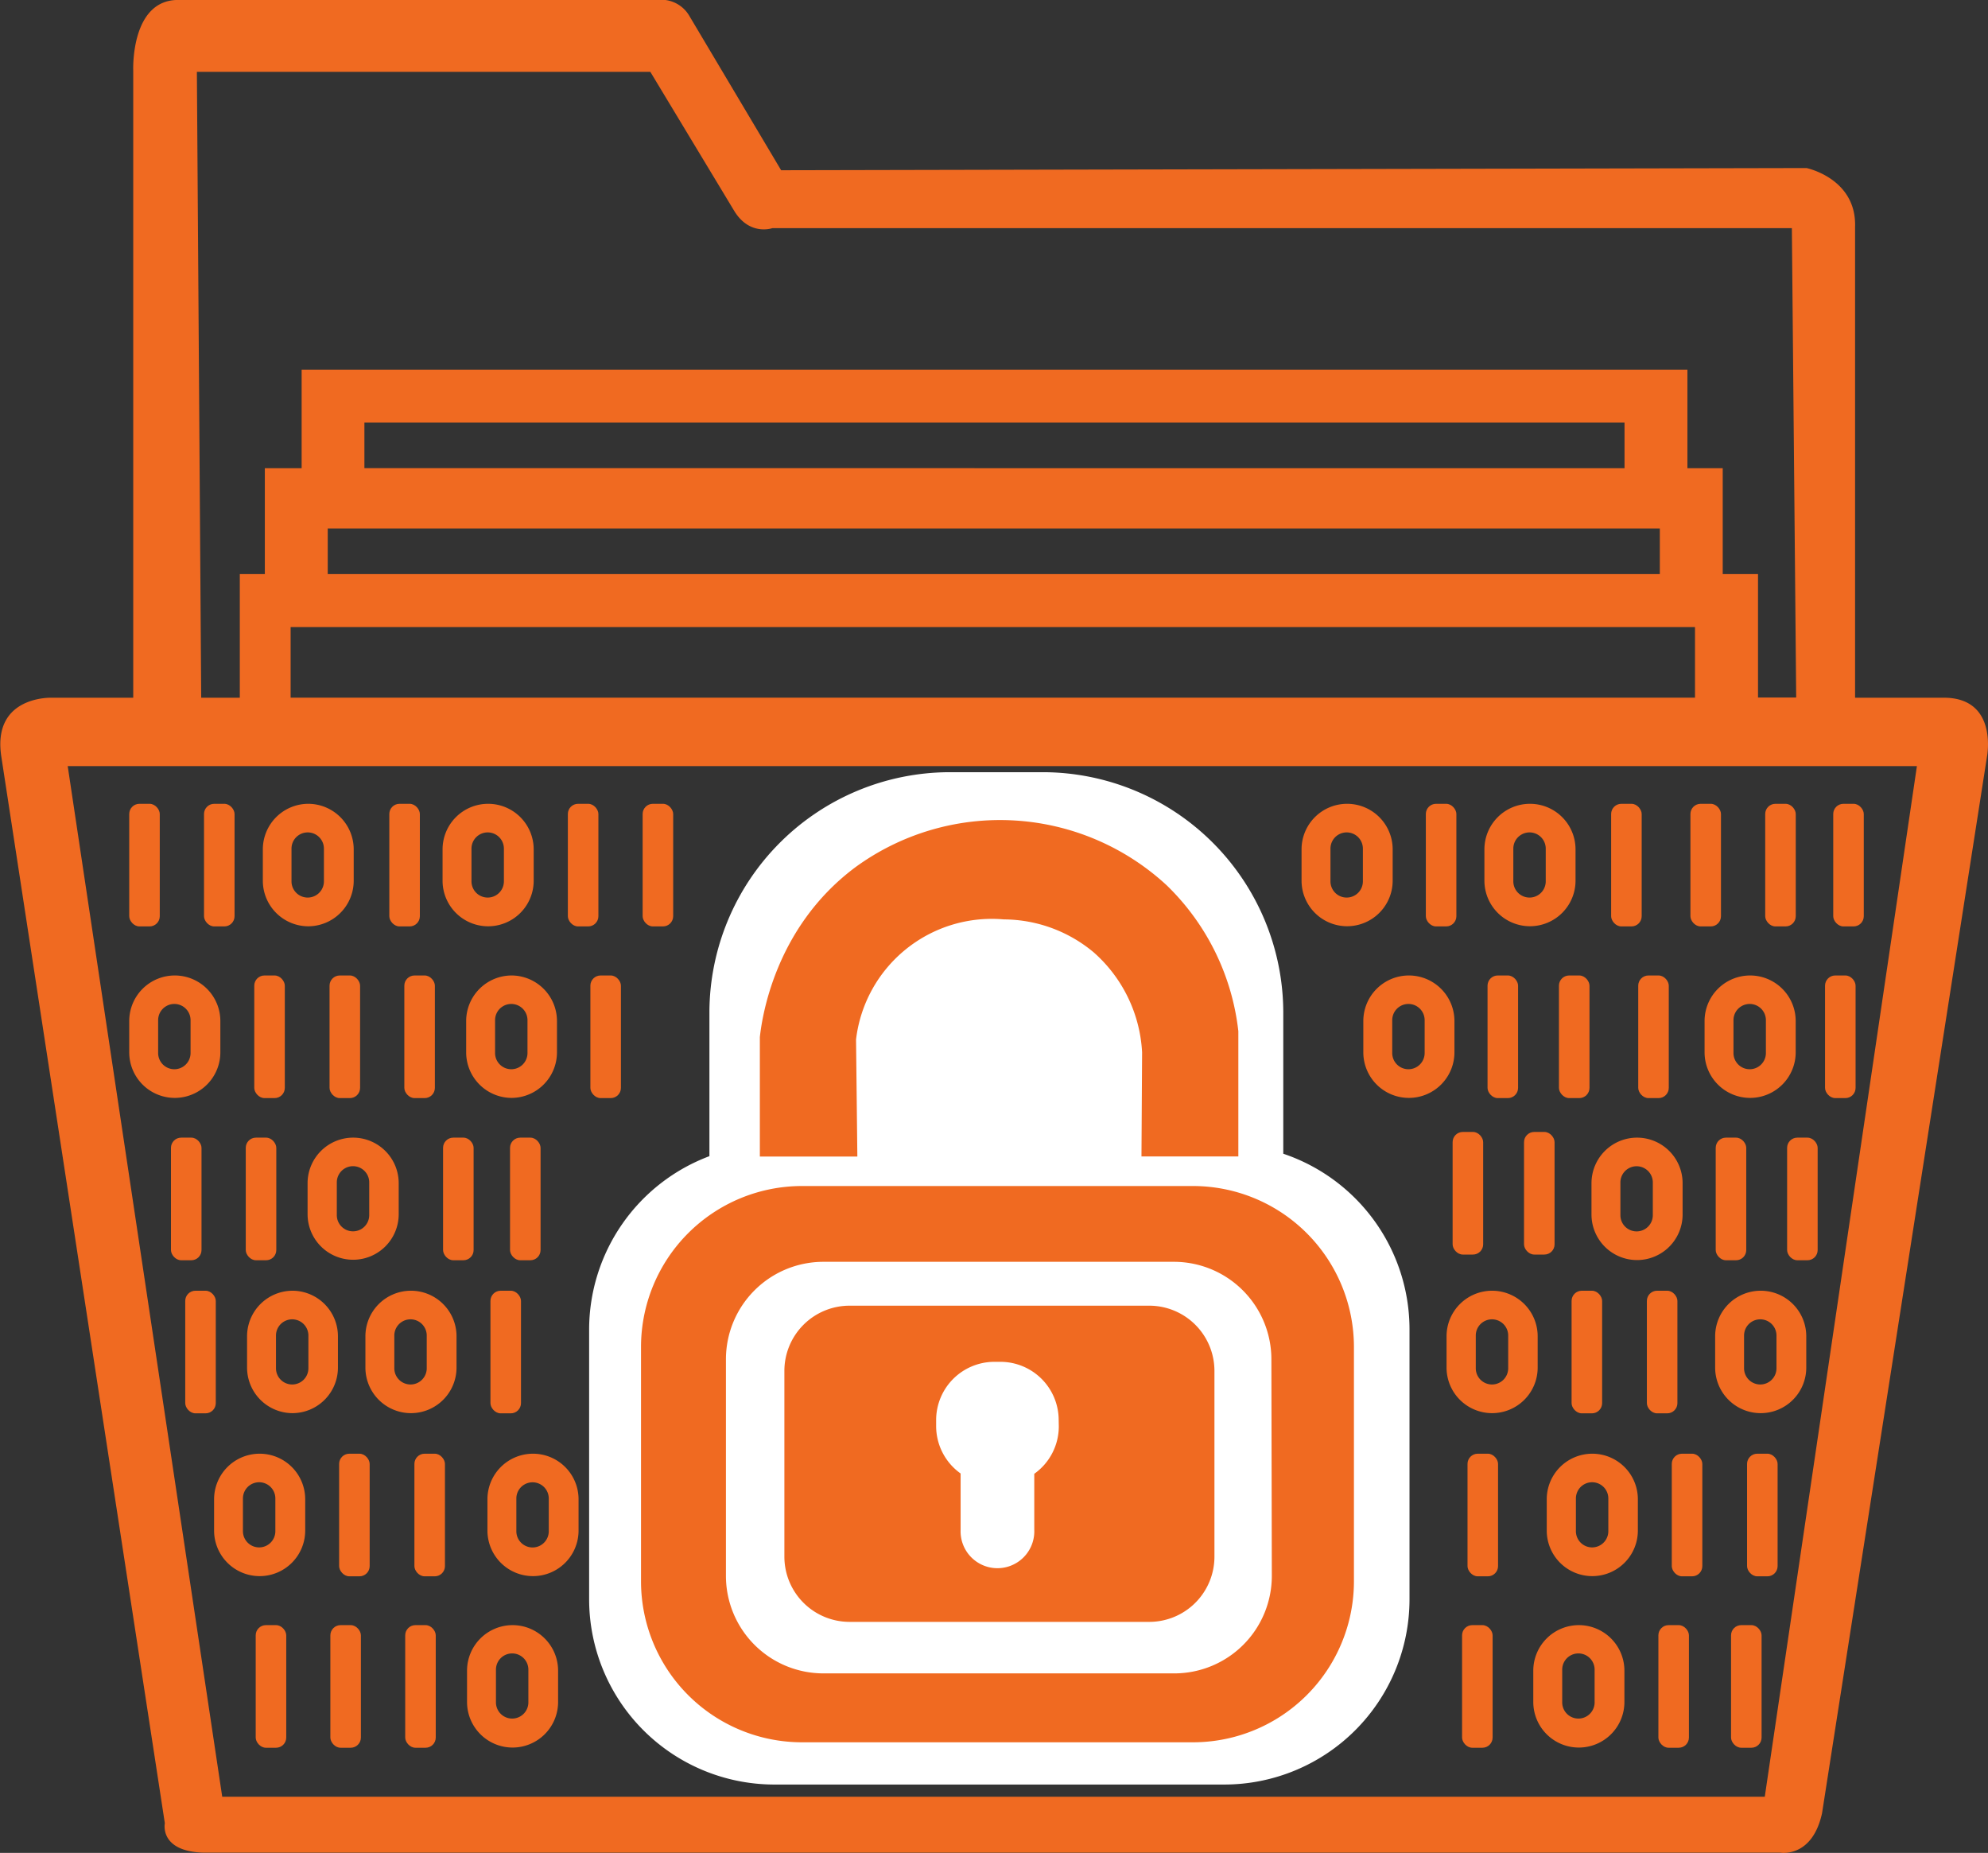 <svg xmlns="http://www.w3.org/2000/svg" viewBox="0 0 317.67 296.05"><rect x="0" y="0" width="317.67" height="296.05" fill="#333333" stroke="none"/><title>Asset 121</title><g id="Layer_2" data-name="Layer 2"><g id="Layer_1-2" data-name="Layer 1"><path d="M310.43,111.48h-14V36.25c.24-7.76-7.76-9.4-7.76-9.4l-163.85.35L110.14,2.52A5.19,5.19,0,0,0,105,0H28.81c-8-.35-7.52,11.28-7.52,11.28V111.48h-13s-9.58-.38-8.08,9.4L26.34,291.31s-.94,4.47,6.11,4.7h252s5.11.94,6.7-6.29l26.36-168.84S319.36,111.36,310.43,111.48Zm-206.51-100,13.4,22.21c2.47,4.06,6.11,2.76,6.11,2.76H286.33l.69,75h-6.1V91.73h-5.64V74.81h-5.64V59.06H48.2V74.81H42.32V91.73h-4v19.75H32.15l-.69-100ZM265.23,84.44v7.29H52.37V84.44Zm-207-9.64V67.52H259.59v7.29Zm212.62,25.39v11.28H46.44V100.19ZM282,287.08H35.51L10.82,122.41H306.31Z" style="fill:#f06a21"/><rect x="20.65" y="128.43" width="4.88" height="19.59" rx="1.63" ry="1.63" style="fill:#f06a21"/><rect x="32.6" y="128.43" width="4.88" height="19.59" rx="1.63" ry="1.63" style="fill:#f06a21"/><path d="M49.24,128.43h0A7.28,7.28,0,0,0,42,135.71v5A7.28,7.28,0,0,0,49.24,148h0a7.28,7.28,0,0,0,7.28-7.28v-5A7.28,7.28,0,0,0,49.24,128.43Zm2.52,12.39a2.59,2.59,0,1,1-5.18,0v-5.23a2.59,2.59,0,0,1,5.18,0Z" style="fill:#f06a21"/><rect x="62.21" y="128.43" width="4.88" height="19.59" rx="1.63" ry="1.63" style="fill:#f06a21"/><path d="M78,128.43h0a7.28,7.28,0,0,0-7.28,7.28v5A7.28,7.28,0,0,0,78,148h0a7.28,7.28,0,0,0,7.28-7.28v-5A7.28,7.28,0,0,0,78,128.43Zm2.52,12.39a2.59,2.59,0,1,1-5.18,0v-5.23a2.59,2.59,0,1,1,5.18,0Z" style="fill:#f06a21"/><rect x="90.74" y="128.43" width="4.88" height="19.59" rx="1.63" ry="1.63" style="fill:#f06a21"/><rect x="102.69" y="128.43" width="4.88" height="19.59" rx="1.63" ry="1.63" style="fill:#f06a21"/><path d="M215.26,128.43h0a7.28,7.28,0,0,0-7.28,7.28v5a7.28,7.28,0,0,0,7.28,7.28h0a7.28,7.28,0,0,0,7.28-7.28v-5A7.28,7.28,0,0,0,215.26,128.43Zm2.52,12.39a2.59,2.59,0,0,1-5.18,0v-5.23a2.59,2.59,0,0,1,5.18,0Z" style="fill:#f06a21"/><rect x="227.84" y="128.43" width="4.88" height="19.59" rx="1.63" ry="1.63" style="fill:#f06a21"/><path d="M244.48,128.43h0a7.28,7.28,0,0,0-7.28,7.28v5a7.28,7.28,0,0,0,7.28,7.28h0a7.28,7.28,0,0,0,7.28-7.28v-5A7.28,7.28,0,0,0,244.48,128.43ZM247,140.82a2.59,2.59,0,0,1-5.18,0v-5.23a2.59,2.59,0,0,1,5.18,0Z" style="fill:#f06a21"/><rect x="257.45" y="128.43" width="4.88" height="19.59" rx="1.63" ry="1.63" style="fill:#f06a21"/><rect x="270.12" y="128.43" width="4.88" height="19.59" rx="1.63" ry="1.63" style="fill:#f06a21"/><rect x="282.07" y="128.43" width="4.88" height="19.59" rx="1.63" ry="1.63" style="fill:#f06a21"/><rect x="292.94" y="128.43" width="4.88" height="19.59" rx="1.63" ry="1.63" style="fill:#f06a21"/><path d="M27.93,155.86h0a7.28,7.28,0,0,0-7.28,7.28v5a7.28,7.28,0,0,0,7.28,7.28h0a7.28,7.28,0,0,0,7.28-7.28v-5A7.28,7.28,0,0,0,27.93,155.86Zm2.52,12.39a2.59,2.59,0,1,1-5.18,0V163a2.59,2.59,0,1,1,5.18,0Z" style="fill:#f06a21"/><rect x="40.63" y="155.86" width="4.88" height="19.59" rx="1.63" ry="1.63" style="fill:#f06a21"/><rect x="52.66" y="155.86" width="4.88" height="19.59" rx="1.63" ry="1.63" style="fill:#f06a21"/><rect x="64.61" y="155.86" width="4.88" height="19.59" rx="1.63" ry="1.63" style="fill:#f06a21"/><path d="M81.77,155.86h0a7.28,7.28,0,0,0-7.28,7.28v5a7.28,7.28,0,0,0,7.28,7.28h0A7.28,7.28,0,0,0,89,168.18v-5A7.28,7.28,0,0,0,81.77,155.86Zm2.52,12.39a2.59,2.59,0,0,1-5.18,0V163a2.59,2.59,0,1,1,5.18,0Z" style="fill:#f06a21"/><rect x="94.34" y="155.86" width="4.88" height="19.59" rx="1.63" ry="1.63" style="fill:#f06a21"/><rect x="135.89" y="155.86" width="4.88" height="19.59" rx="1.63" ry="1.63" style="fill:#f06a21"/><rect x="147.84" y="155.86" width="4.88" height="19.59" rx="1.63" ry="1.63" style="fill:#f06a21"/><path d="M183.92,155.86h0a7.28,7.28,0,0,0-7.28,7.28v5a7.28,7.28,0,0,0,7.28,7.28h0a7.28,7.28,0,0,0,7.28-7.28v-5A7.28,7.28,0,0,0,183.92,155.86Zm2.52,12.39a2.59,2.59,0,0,1-5.18,0V163a2.59,2.59,0,0,1,5.18,0Z" style="fill:#f06a21"/><path d="M165,155.86h0a7.28,7.28,0,0,0-7.28,7.28v5a7.28,7.28,0,0,0,7.28,7.28h0a7.28,7.28,0,0,0,7.28-7.28v-5A7.28,7.28,0,0,0,165,155.86Zm2.52,12.39a2.59,2.59,0,0,1-5.18,0V163a2.59,2.59,0,1,1,5.18,0Z" style="fill:#f06a21"/><path d="M225.13,155.86h0a7.28,7.28,0,0,0-7.28,7.28v5a7.28,7.28,0,0,0,7.28,7.28h0a7.28,7.28,0,0,0,7.28-7.28v-5A7.28,7.28,0,0,0,225.13,155.86Zm2.52,12.39a2.59,2.59,0,0,1-5.18,0V163a2.59,2.59,0,1,1,5.18,0Z" style="fill:#f06a21"/><rect x="237.7" y="155.86" width="4.88" height="19.59" rx="1.63" ry="1.63" style="fill:#f06a21"/><rect x="249.11" y="155.86" width="4.88" height="19.59" rx="1.63" ry="1.63" style="fill:#f06a21"/><rect x="261.78" y="155.86" width="4.88" height="19.59" rx="1.63" ry="1.63" style="fill:#f06a21"/><path d="M279.66,155.86h0a7.28,7.28,0,0,0-7.28,7.28v5a7.28,7.28,0,0,0,7.28,7.28h0a7.28,7.28,0,0,0,7.28-7.28v-5A7.28,7.28,0,0,0,279.66,155.86Zm2.52,12.39a2.59,2.59,0,1,1-5.18,0V163a2.59,2.59,0,1,1,5.18,0Z" style="fill:#f06a21"/><rect x="291.63" y="155.86" width="4.88" height="19.59" rx="1.63" ry="1.63" style="fill:#f06a21"/><rect x="27.32" y="181.77" width="4.88" height="19.59" rx="1.63" ry="1.63" style="fill:#f06a21"/><rect x="39.27" y="181.77" width="4.88" height="19.59" rx="1.63" ry="1.63" style="fill:#f06a21"/><path d="M56.43,181.77h0A7.28,7.28,0,0,0,49.15,189v5a7.28,7.28,0,0,0,7.28,7.28h0a7.28,7.28,0,0,0,7.28-7.28v-5A7.28,7.28,0,0,0,56.43,181.77ZM59,194.15a2.59,2.59,0,0,1-5.18,0v-5.23a2.59,2.59,0,1,1,5.18,0Z" style="fill:#f06a21"/><rect x="70.8" y="181.77" width="4.88" height="19.59" rx="1.63" ry="1.63" style="fill:#f06a21"/><rect x="81.5" y="181.77" width="4.88" height="19.59" rx="1.63" ry="1.63" style="fill:#f06a21"/><path d="M130.07,181.77h0A7.28,7.28,0,0,0,122.8,189v5a7.28,7.28,0,0,0,7.28,7.28h0a7.28,7.28,0,0,0,7.28-7.28v-5A7.28,7.28,0,0,0,130.07,181.77Zm2.52,12.39a2.59,2.59,0,0,1-5.18,0v-5.23a2.59,2.59,0,1,1,5.18,0Z" style="fill:#f06a21"/><rect x="142.78" y="181.77" width="4.88" height="19.59" rx="1.63" ry="1.63" style="fill:#f06a21"/><rect x="153.94" y="181.77" width="4.88" height="19.59" rx="1.63" ry="1.63" style="fill:#f06a21"/><rect x="166.61" y="181.77" width="4.88" height="19.59" rx="1.63" ry="1.63" style="fill:#f06a21"/><rect x="178.56" y="181.77" width="4.88" height="19.59" rx="1.63" ry="1.63" style="fill:#f06a21"/><rect x="191.03" y="181.77" width="4.88" height="19.59" rx="1.63" ry="1.63" style="fill:#f06a21"/><rect x="232.12" y="180.86" width="4.88" height="19.59" rx="1.63" ry="1.63" style="fill:#f06a21"/><rect x="243.53" y="180.86" width="4.88" height="19.59" rx="1.63" ry="1.63" style="fill:#f06a21"/><path d="M261.59,181.77h0a7.28,7.28,0,0,0-7.28,7.28v5a7.28,7.28,0,0,0,7.28,7.28h0a7.28,7.28,0,0,0,7.28-7.28v-5A7.28,7.28,0,0,0,261.59,181.77Zm2.52,12.39a2.59,2.59,0,0,1-5.18,0v-5.23a2.59,2.59,0,0,1,5.18,0Z" style="fill:#f06a21"/><rect x="274.16" y="181.77" width="4.88" height="19.59" rx="1.63" ry="1.63" style="fill:#f06a21"/><rect x="285.57" y="181.77" width="4.88" height="19.59" rx="1.63" ry="1.63" style="fill:#f06a21"/><rect x="29.6" y="206.23" width="4.88" height="19.59" rx="1.63" ry="1.63" style="fill:#f06a21"/><path d="M65.67,206.23h0a7.28,7.28,0,0,0-7.28,7.28v5a7.28,7.28,0,0,0,7.28,7.28h0a7.28,7.28,0,0,0,7.28-7.28v-5A7.28,7.28,0,0,0,65.67,206.23Zm2.52,12.39a2.59,2.59,0,1,1-5.18,0v-5.23a2.59,2.59,0,1,1,5.18,0Z" style="fill:#f06a21"/><rect x="78.37" y="206.23" width="4.88" height="19.59" rx="1.63" ry="1.63" style="fill:#f06a21"/><path d="M46.76,206.23h0a7.28,7.28,0,0,0-7.28,7.28v5a7.28,7.28,0,0,0,7.28,7.28h0A7.28,7.28,0,0,0,54,218.55v-5A7.28,7.28,0,0,0,46.76,206.23Zm2.52,12.39a2.59,2.59,0,0,1-5.18,0v-5.23a2.59,2.59,0,1,1,5.18,0Z" style="fill:#f06a21"/><path d="M119.51,206.23h0a7.28,7.28,0,0,0-7.28,7.28v5a7.28,7.28,0,0,0,7.28,7.28h0a7.28,7.28,0,0,0,7.28-7.28v-5A7.28,7.28,0,0,0,119.51,206.23ZM122,218.62a2.59,2.59,0,0,1-5.18,0v-5.23a2.59,2.59,0,1,1,5.18,0Z" style="fill:#f06a21"/><rect x="132.09" y="206.23" width="4.88" height="19.59" rx="1.63" ry="1.63" style="fill:#f06a21"/><path d="M148.73,206.23h0a7.28,7.28,0,0,0-7.28,7.28v5a7.28,7.28,0,0,0,7.28,7.28h0a7.28,7.28,0,0,0,7.28-7.28v-5A7.28,7.28,0,0,0,148.73,206.23Zm2.52,12.39a2.59,2.59,0,0,1-5.18,0v-5.23a2.59,2.59,0,0,1,5.18,0Z" style="fill:#f06a21"/><rect x="161.7" y="206.23" width="4.88" height="19.59" rx="1.63" ry="1.63" style="fill:#f06a21"/><rect x="174.37" y="206.23" width="4.88" height="19.59" rx="1.63" ry="1.63" style="fill:#f06a21"/><rect x="190.23" y="206.23" width="4.88" height="19.59" rx="1.63" ry="1.63" style="fill:#f06a21"/><rect x="201.1" y="206.23" width="4.88" height="19.59" rx="1.63" ry="1.63" style="fill:#f06a21"/><path d="M238.43,206.23h0a7.28,7.28,0,0,0-7.28,7.28v5a7.28,7.28,0,0,0,7.28,7.28h0a7.28,7.28,0,0,0,7.28-7.28v-5A7.28,7.28,0,0,0,238.43,206.23ZM241,218.62a2.59,2.59,0,0,1-5.18,0v-5.23a2.59,2.59,0,0,1,5.18,0Z" style="fill:#f06a21"/><rect x="251.13" y="206.23" width="4.88" height="19.59" rx="1.63" ry="1.63" style="fill:#f06a21"/><rect x="263.16" y="206.23" width="4.88" height="19.59" rx="1.63" ry="1.63" style="fill:#f06a21"/><path d="M281.35,206.23h0a7.28,7.28,0,0,0-7.28,7.28v5a7.28,7.28,0,0,0,7.28,7.28h0a7.28,7.28,0,0,0,7.28-7.28v-5A7.28,7.28,0,0,0,281.35,206.23Zm2.52,12.39a2.59,2.59,0,1,1-5.18,0v-5.23a2.59,2.59,0,1,1,5.18,0Z" style="fill:#f06a21"/><path d="M41.49,232.27h0a7.28,7.28,0,0,0-7.28,7.28v5a7.28,7.28,0,0,0,7.28,7.28h0a7.28,7.28,0,0,0,7.28-7.28v-5A7.28,7.28,0,0,0,41.49,232.27ZM44,244.65a2.59,2.59,0,1,1-5.18,0v-5.23a2.59,2.59,0,1,1,5.18,0Z" style="fill:#f06a21"/><rect x="54.19" y="232.27" width="4.88" height="19.59" rx="1.63" ry="1.63" style="fill:#f06a21"/><rect x="66.22" y="232.27" width="4.88" height="19.59" rx="1.63" ry="1.63" style="fill:#f06a21"/><path d="M85.17,232.27h0a7.28,7.28,0,0,0-7.28,7.28v5a7.28,7.28,0,0,0,7.28,7.28h0a7.28,7.28,0,0,0,7.28-7.28v-5A7.28,7.28,0,0,0,85.17,232.27Zm2.52,12.39a2.59,2.59,0,1,1-5.18,0v-5.23a2.59,2.59,0,1,1,5.18,0Z" style="fill:#f06a21"/><rect x="109.9" y="232.27" width="4.88" height="19.59" rx="1.63" ry="1.63" style="fill:#f06a21"/><rect x="122.12" y="232.27" width="4.88" height="19.59" rx="1.63" ry="1.63" style="fill:#f06a21"/><rect x="132.83" y="232.27" width="4.88" height="19.59" rx="1.63" ry="1.63" style="fill:#f06a21"/><rect x="144.78" y="232.27" width="4.88" height="19.59" rx="1.63" ry="1.63" style="fill:#f06a21"/><path d="M163.57,232.27h0a7.28,7.28,0,0,0-7.28,7.28v5a7.28,7.28,0,0,0,7.28,7.28h0a7.28,7.28,0,0,0,7.28-7.28v-5A7.28,7.28,0,0,0,163.57,232.27Zm2.52,12.39a2.59,2.59,0,0,1-5.18,0v-5.23a2.59,2.59,0,0,1,5.18,0Z" style="fill:#f06a21"/><rect x="176.14" y="232.27" width="4.88" height="19.59" rx="1.63" ry="1.63" style="fill:#f06a21"/><rect x="187.55" y="232.27" width="4.88" height="19.59" rx="1.63" ry="1.63" style="fill:#f06a21"/><rect x="199.22" y="232.72" width="4.88" height="19.59" rx="1.63" ry="1.63" style="fill:#f06a21"/><rect x="211.17" y="232.72" width="4.88" height="19.59" rx="1.63" ry="1.63" style="fill:#f06a21"/><rect x="234.5" y="232.27" width="4.88" height="19.59" rx="1.63" ry="1.63" style="fill:#f06a21"/><path d="M254.44,232.27h0a7.28,7.28,0,0,0-7.28,7.28v5a7.28,7.28,0,0,0,7.28,7.28h0a7.28,7.28,0,0,0,7.28-7.28v-5A7.28,7.28,0,0,0,254.44,232.27ZM257,244.65a2.59,2.59,0,0,1-5.18,0v-5.23a2.59,2.59,0,1,1,5.18,0Z" style="fill:#f06a21"/><rect x="267.14" y="232.27" width="4.88" height="19.59" rx="1.63" ry="1.63" style="fill:#f06a21"/><rect x="279.17" y="232.27" width="4.88" height="19.59" rx="1.63" ry="1.63" style="fill:#f06a21"/><rect x="40.86" y="259.66" width="4.88" height="19.59" rx="1.63" ry="1.63" style="fill:#f06a21"/><rect x="52.79" y="259.66" width="4.88" height="19.59" rx="1.63" ry="1.63" style="fill:#f06a21"/><rect x="64.75" y="259.66" width="4.88" height="19.59" rx="1.63" ry="1.63" style="fill:#f06a21"/><path d="M81.91,259.66h0a7.28,7.28,0,0,0-7.28,7.28v5a7.28,7.28,0,0,0,7.28,7.28h0A7.28,7.28,0,0,0,89.18,272v-5A7.28,7.28,0,0,0,81.91,259.66ZM84.43,272a2.59,2.59,0,1,1-5.18,0v-5.23a2.59,2.59,0,1,1,5.18,0Z" style="fill:#f06a21"/><rect x="233.63" y="259.66" width="4.88" height="19.59" rx="1.63" ry="1.63" style="fill:#f06a21"/><path d="M252.29,259.66h0a7.28,7.28,0,0,0-7.28,7.28v5a7.28,7.28,0,0,0,7.28,7.28h0a7.28,7.28,0,0,0,7.28-7.28v-5A7.28,7.28,0,0,0,252.29,259.66ZM254.81,272a2.59,2.59,0,1,1-5.18,0v-5.23a2.59,2.59,0,1,1,5.18,0Z" style="fill:#f06a21"/><rect x="265" y="259.66" width="4.88" height="19.59" rx="1.63" ry="1.63" style="fill:#f06a21"/><rect x="276.61" y="259.66" width="4.88" height="19.59" rx="1.63" ry="1.63" style="fill:#f06a21"/><path d="M205.06,184.34V161.73a38.46,38.46,0,0,0-38.35-38.35h-15a38.46,38.46,0,0,0-38.35,38.35v23a29.61,29.61,0,0,0-19.22,27.73v43.06a29.61,29.61,0,0,0,29.61,29.61h71.88a29.61,29.61,0,0,0,29.6-29.61V212.41A29.61,29.61,0,0,0,205.06,184.34Z" style="fill:#fff"/><path d="M190.62,189.5H128.16a25.73,25.73,0,0,0-25.73,25.73v37.42a25.73,25.73,0,0,0,25.73,25.73h62.46a25.73,25.73,0,0,0,25.73-25.73V215.23A25.73,25.73,0,0,0,190.62,189.5Zm12.61,62.29a15.58,15.58,0,0,1-15.58,15.58h-56A15.58,15.58,0,0,1,116,251.79v-34.6a15.58,15.58,0,0,1,15.58-15.58h56a15.58,15.58,0,0,1,15.58,15.58Z" style="fill:#f06a21"/><path d="M183.64,208.62H135.76A10.42,10.42,0,0,0,125.34,219v29.72a10.42,10.42,0,0,0,10.42,10.42h47.88a10.42,10.42,0,0,0,10.42-10.42V219A10.42,10.42,0,0,0,183.64,208.62Zm-14.45,19.3a9.29,9.29,0,0,1-3.92,7.56v8.95a5.89,5.89,0,1,1-11.77,0v-9a9.29,9.29,0,0,1-3.91-7.55v-1a9.31,9.31,0,0,1,9.29-9.29h1a9.31,9.31,0,0,1,9.29,9.29Z" style="fill:#f06a21"/><path d="M137,184.79H121.42V165.7c.29-2.6,2.16-17.37,15.27-27.14a39.22,39.22,0,0,1,49.74,2.89,38.41,38.41,0,0,1,11.45,23.32v20H182.4l.1-16.61a22.89,22.89,0,0,0-7.74-16,22.52,22.52,0,0,0-14.34-5.26,21.85,21.85,0,0,0-23.63,19.19Z" style="fill:#f06a21"/></g></g></svg>